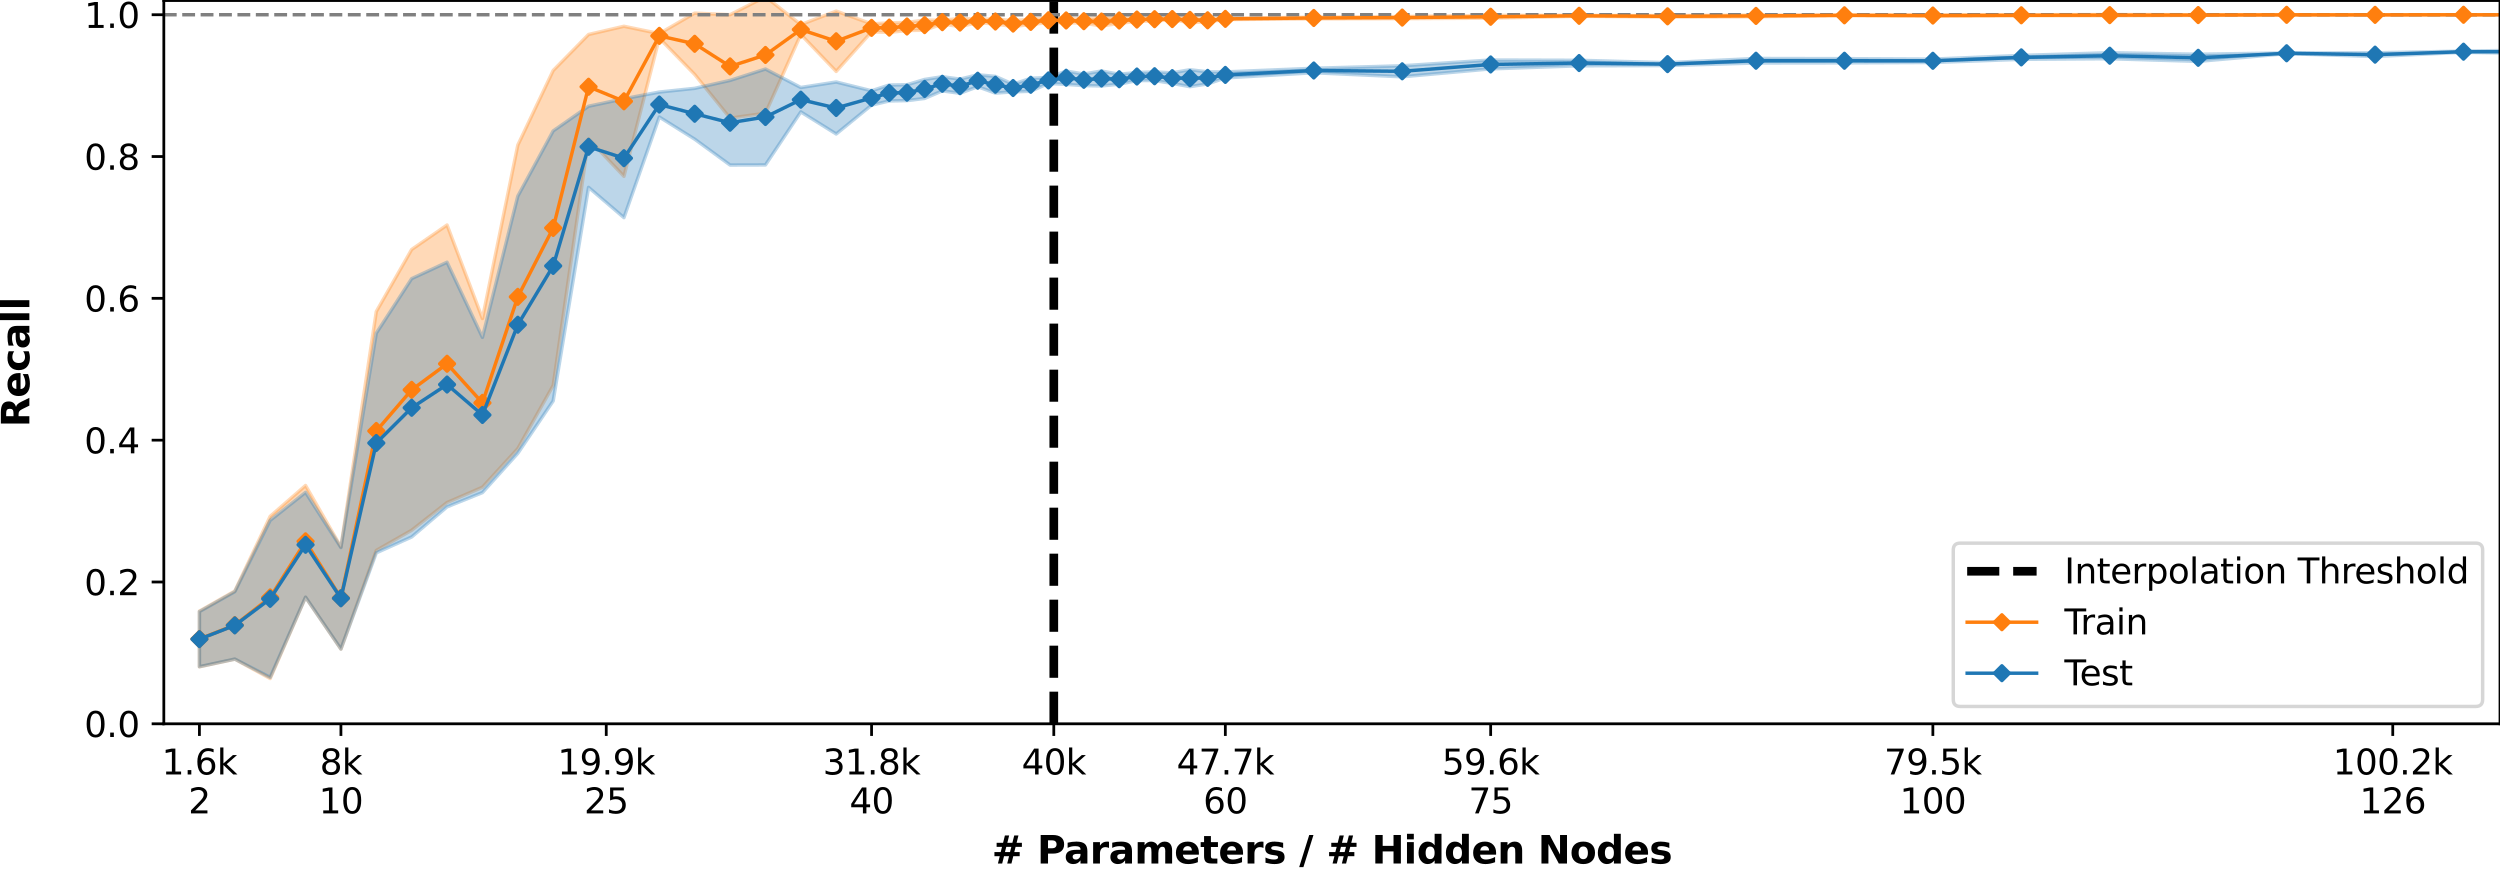<?xml version="1.0" encoding="utf-8" standalone="no"?>
<!DOCTYPE svg PUBLIC "-//W3C//DTD SVG 1.1//EN"
  "http://www.w3.org/Graphics/SVG/1.1/DTD/svg11.dtd">
<svg xmlns:xlink="http://www.w3.org/1999/xlink" width="720pt" height="252pt" viewBox="0 0 720 252" xmlns="http://www.w3.org/2000/svg" version="1.1">
 <defs>
  <style type="text/css">*{stroke-linejoin: round; stroke-linecap: butt}</style>
 </defs>
 <g id="figure_1">
  <g id="patch_1">
   <path d="M 0 252 
L 720 252 
L 720 0 
L 0 0 
z
" style="fill: #ffffff"/>
  </g>
  <g id="axes_1">
   <g id="patch_2">
    <path d="M 47.18 208.456 
L 720 208.456 
L 720 0.155 
L 47.18 0.155 
z
" style="fill: #ffffff"/>
   </g>
   <g id="PolyCollection_1">
    <path d="M 57.432 176.006 
L 57.432 192.044 
L 67.621 189.834 
L 77.809 195.416 
L 87.998 171.982 
L 98.186 186.932 
L 108.375 158.516 
L 118.563 152.709 
L 128.751 144.725 
L 138.94 140.324 
L 149.128 129.192 
L 159.317 111.009 
L 169.505 40.037 
L 179.694 50.781 
L 189.882 10.98 
L 200.07 21.446 
L 210.259 34.017 
L 220.447 32.608 
L 230.636 9.931 
L 240.824 20.574 
L 251.012 9.173 
L 256.107 9.334 
L 261.201 8.787 
L 266.295 8.703 
L 271.389 6.913 
L 276.483 7.67 
L 281.578 6.505 
L 286.672 6.917 
L 291.766 7.641 
L 296.86 7.05 
L 301.955 6.508 
L 307.049 6.522 
L 312.143 6.678 
L 317.237 7.483 
L 322.331 6.73 
L 327.426 6.143 
L 332.52 6.036 
L 337.614 5.62 
L 342.708 6.557 
L 347.802 6.26 
L 352.897 5.626 
L 378.368 5.421 
L 403.839 5.374 
L 429.31 5.233 
L 454.781 4.684 
L 480.252 4.913 
L 505.723 4.833 
L 531.194 4.476 
L 556.665 4.649 
L 582.136 4.542 
L 607.607 4.53 
L 633.078 4.436 
L 658.549 4.31 
L 684.02 4.302 
L 709.491 4.281 
L 734.962 4.286 
L 760.433 4.24 
L 785.904 4.24 
L 811.375 4.272 
L 811.375 4.229 
L 811.375 4.229 
L 785.904 4.24 
L 760.433 4.24 
L 734.962 4.235 
L 709.491 4.235 
L 684.02 4.26 
L 658.549 4.231 
L 633.078 4.246 
L 607.607 4.186 
L 582.136 4.263 
L 556.665 4.305 
L 531.194 4.342 
L 505.723 4.333 
L 480.252 4.494 
L 454.781 4.424 
L 429.31 4.424 
L 403.839 4.754 
L 378.368 4.94 
L 352.897 5.244 
L 347.802 5.434 
L 342.708 4.903 
L 337.614 5.361 
L 332.52 5.02 
L 327.426 5.128 
L 322.331 5.075 
L 317.237 4.941 
L 312.143 5.523 
L 307.049 5.26 
L 301.955 5.167 
L 296.86 5.549 
L 291.766 5.936 
L 286.672 5.466 
L 281.578 5.531 
L 276.483 5.321 
L 271.389 5.854 
L 266.295 5.76 
L 261.201 6.471 
L 256.107 6.58 
L 251.012 6.877 
L 240.824 3.199 
L 230.636 7.088 
L 220.447 -0.951 
L 210.259 4.234 
L 200.07 3.782 
L 189.882 9.679 
L 179.694 7.567 
L 169.505 9.93 
L 159.317 20.297 
L 149.128 41.797 
L 138.94 91.727 
L 128.751 64.802 
L 118.563 71.845 
L 108.375 89.722 
L 98.186 157.516 
L 87.998 139.818 
L 77.809 148.701 
L 67.621 170.22 
L 57.432 176.006 
z
" clip-path="url(#p1b32cc301d)" style="fill: #ff7f0e; fill-opacity: 0.3; stroke: #ff7f0e; stroke-opacity: 0.3"/>
   </g>
   <g id="PolyCollection_2">
    <path d="M 57.432 176.148 
L 57.432 191.996 
L 67.621 189.815 
L 77.809 195.072 
L 87.998 171.999 
L 98.186 186.924 
L 108.375 159.221 
L 118.563 154.643 
L 128.751 145.976 
L 138.94 141.867 
L 149.128 130.557 
L 159.317 115.465 
L 169.505 53.964 
L 179.694 62.681 
L 189.882 33.705 
L 200.07 40.083 
L 210.259 47.536 
L 220.447 47.504 
L 230.636 32.23 
L 240.824 38.588 
L 251.012 30.276 
L 256.107 29.07 
L 261.201 28.976 
L 266.295 28.347 
L 271.389 26.173 
L 276.483 26.863 
L 281.578 24.964 
L 286.672 26.818 
L 291.766 26.457 
L 296.86 26.281 
L 301.955 24.026 
L 307.049 24.303 
L 312.143 24.655 
L 317.237 24.751 
L 322.331 24.254 
L 327.426 23.199 
L 332.52 23.203 
L 337.614 24.022 
L 342.708 24.962 
L 347.802 24.169 
L 352.897 22.438 
L 378.368 20.95 
L 403.839 22.117 
L 429.31 19.838 
L 454.781 18.953 
L 480.252 18.879 
L 505.723 18.145 
L 531.194 18.107 
L 556.665 17.995 
L 582.136 17.091 
L 607.607 16.914 
L 633.078 17.676 
L 658.549 15.452 
L 684.02 16.269 
L 709.491 15.056 
L 734.962 15.535 
L 760.433 15.177 
L 785.904 15.328 
L 811.375 15.548 
L 811.375 14.543 
L 811.375 14.543 
L 785.904 14.655 
L 760.433 14.765 
L 734.962 14.338 
L 709.491 14.715 
L 684.02 15.213 
L 658.549 15.23 
L 633.078 15.627 
L 607.607 15.181 
L 582.136 15.958 
L 556.665 17.022 
L 531.194 16.89 
L 505.723 16.84 
L 480.252 18.057 
L 454.781 17.36 
L 429.31 17.286 
L 403.839 18.947 
L 378.368 19.66 
L 352.897 20.711 
L 347.802 20.688 
L 342.708 20.078 
L 337.614 20.977 
L 332.52 20.704 
L 327.426 20.879 
L 322.331 21.384 
L 317.237 20.452 
L 312.143 21.316 
L 307.049 20.471 
L 301.955 22.296 
L 296.86 22.554 
L 291.766 24.243 
L 286.672 21.997 
L 281.578 21.538 
L 276.483 22.786 
L 271.389 22.089 
L 266.295 22.883 
L 261.201 24.407 
L 256.107 24.481 
L 251.012 26.143 
L 240.824 23.614 
L 230.636 25.194 
L 220.447 19.88 
L 210.259 23.158 
L 200.07 25.441 
L 189.882 26.514 
L 179.694 28.435 
L 169.505 30.598 
L 159.317 37.699 
L 149.128 56.489 
L 138.94 97.154 
L 128.751 75.515 
L 118.563 80.237 
L 108.375 95.958 
L 98.186 157.699 
L 87.998 141.797 
L 77.809 149.865 
L 67.621 170.403 
L 57.432 176.148 
z
" clip-path="url(#p1b32cc301d)" style="fill: #1f77b4; fill-opacity: 0.3; stroke: #1f77b4; stroke-opacity: 0.3"/>
   </g>
   <g id="matplotlib.axis_1">
    <g id="xtick_1">
     <g id="line2d_1">
      <defs>
       <path id="m5463738589" d="M 0 0 
L 0 3.5 
" style="stroke: #000000; stroke-width: 0.8"/>
      </defs>
      <g>
       <use xlink:href="#m5463738589" x="57.432" y="208.456" style="stroke: #000000; stroke-width: 0.8"/>
      </g>
     </g>
     <g id="text_1">
      <!-- 1.6k -->
      <g transform="translate(46.586 223.054)scale(0.1 -0.1)">
       <defs>
        <path id="DejaVuSans-31" d="M 794 531 
L 1825 531 
L 1825 4091 
L 703 3866 
L 703 4441 
L 1819 4666 
L 2450 4666 
L 2450 531 
L 3481 531 
L 3481 0 
L 794 0 
L 794 531 
z
" transform="scale(0.016)"/>
        <path id="DejaVuSans-2e" d="M 684 794 
L 1344 794 
L 1344 0 
L 684 0 
L 684 794 
z
" transform="scale(0.016)"/>
        <path id="DejaVuSans-36" d="M 2113 2584 
Q 1688 2584 1439 2293 
Q 1191 2003 1191 1497 
Q 1191 994 1439 701 
Q 1688 409 2113 409 
Q 2538 409 2786 701 
Q 3034 994 3034 1497 
Q 3034 2003 2786 2293 
Q 2538 2584 2113 2584 
z
M 3366 4563 
L 3366 3988 
Q 3128 4100 2886 4159 
Q 2644 4219 2406 4219 
Q 1781 4219 1451 3797 
Q 1122 3375 1075 2522 
Q 1259 2794 1537 2939 
Q 1816 3084 2150 3084 
Q 2853 3084 3261 2657 
Q 3669 2231 3669 1497 
Q 3669 778 3244 343 
Q 2819 -91 2113 -91 
Q 1303 -91 875 529 
Q 447 1150 447 2328 
Q 447 3434 972 4092 
Q 1497 4750 2381 4750 
Q 2619 4750 2861 4703 
Q 3103 4656 3366 4563 
z
" transform="scale(0.016)"/>
        <path id="DejaVuSans-6b" d="M 581 4863 
L 1159 4863 
L 1159 1991 
L 2875 3500 
L 3609 3500 
L 1753 1863 
L 3688 0 
L 2938 0 
L 1159 1709 
L 1159 0 
L 581 0 
L 581 4863 
z
" transform="scale(0.016)"/>
       </defs>
       <use xlink:href="#DejaVuSans-31"/>
       <use xlink:href="#DejaVuSans-2e" x="63.623"/>
       <use xlink:href="#DejaVuSans-36" x="95.41"/>
       <use xlink:href="#DejaVuSans-6b" x="159.033"/>
      </g>
      <!-- 2 -->
      <g transform="translate(54.251 234.252)scale(0.1 -0.1)">
       <defs>
        <path id="DejaVuSans-32" d="M 1228 531 
L 3431 531 
L 3431 0 
L 469 0 
L 469 531 
Q 828 903 1448 1529 
Q 2069 2156 2228 2338 
Q 2531 2678 2651 2914 
Q 2772 3150 2772 3378 
Q 2772 3750 2511 3984 
Q 2250 4219 1831 4219 
Q 1534 4219 1204 4116 
Q 875 4013 500 3803 
L 500 4441 
Q 881 4594 1212 4672 
Q 1544 4750 1819 4750 
Q 2544 4750 2975 4387 
Q 3406 4025 3406 3419 
Q 3406 3131 3298 2873 
Q 3191 2616 2906 2266 
Q 2828 2175 2409 1742 
Q 1991 1309 1228 531 
z
" transform="scale(0.016)"/>
       </defs>
       <use xlink:href="#DejaVuSans-32"/>
      </g>
     </g>
    </g>
    <g id="xtick_2">
     <g id="line2d_2">
      <g>
       <use xlink:href="#m5463738589" x="98.186" y="208.456" style="stroke: #000000; stroke-width: 0.8"/>
      </g>
     </g>
     <g id="text_2">
      <!-- 8k -->
      <g transform="translate(92.11 223.054)scale(0.1 -0.1)">
       <defs>
        <path id="DejaVuSans-38" d="M 2034 2216 
Q 1584 2216 1326 1975 
Q 1069 1734 1069 1313 
Q 1069 891 1326 650 
Q 1584 409 2034 409 
Q 2484 409 2743 651 
Q 3003 894 3003 1313 
Q 3003 1734 2745 1975 
Q 2488 2216 2034 2216 
z
M 1403 2484 
Q 997 2584 770 2862 
Q 544 3141 544 3541 
Q 544 4100 942 4425 
Q 1341 4750 2034 4750 
Q 2731 4750 3128 4425 
Q 3525 4100 3525 3541 
Q 3525 3141 3298 2862 
Q 3072 2584 2669 2484 
Q 3125 2378 3379 2068 
Q 3634 1759 3634 1313 
Q 3634 634 3220 271 
Q 2806 -91 2034 -91 
Q 1263 -91 848 271 
Q 434 634 434 1313 
Q 434 1759 690 2068 
Q 947 2378 1403 2484 
z
M 1172 3481 
Q 1172 3119 1398 2916 
Q 1625 2713 2034 2713 
Q 2441 2713 2670 2916 
Q 2900 3119 2900 3481 
Q 2900 3844 2670 4047 
Q 2441 4250 2034 4250 
Q 1625 4250 1398 4047 
Q 1172 3844 1172 3481 
z
" transform="scale(0.016)"/>
       </defs>
       <use xlink:href="#DejaVuSans-38"/>
       <use xlink:href="#DejaVuSans-6b" x="63.623"/>
      </g>
      <!-- 10 -->
      <g transform="translate(91.824 234.252)scale(0.1 -0.1)">
       <defs>
        <path id="DejaVuSans-30" d="M 2034 4250 
Q 1547 4250 1301 3770 
Q 1056 3291 1056 2328 
Q 1056 1369 1301 889 
Q 1547 409 2034 409 
Q 2525 409 2770 889 
Q 3016 1369 3016 2328 
Q 3016 3291 2770 3770 
Q 2525 4250 2034 4250 
z
M 2034 4750 
Q 2819 4750 3233 4129 
Q 3647 3509 3647 2328 
Q 3647 1150 3233 529 
Q 2819 -91 2034 -91 
Q 1250 -91 836 529 
Q 422 1150 422 2328 
Q 422 3509 836 4129 
Q 1250 4750 2034 4750 
z
" transform="scale(0.016)"/>
       </defs>
       <use xlink:href="#DejaVuSans-31"/>
       <use xlink:href="#DejaVuSans-30" x="63.623"/>
      </g>
     </g>
    </g>
    <g id="xtick_3">
     <g id="line2d_3">
      <g>
       <use xlink:href="#m5463738589" x="174.599" y="208.456" style="stroke: #000000; stroke-width: 0.8"/>
      </g>
     </g>
     <g id="text_3">
      <!-- 19.9k -->
      <g transform="translate(160.571 223.054)scale(0.1 -0.1)">
       <defs>
        <path id="DejaVuSans-39" d="M 703 97 
L 703 672 
Q 941 559 1184 500 
Q 1428 441 1663 441 
Q 2288 441 2617 861 
Q 2947 1281 2994 2138 
Q 2813 1869 2534 1725 
Q 2256 1581 1919 1581 
Q 1219 1581 811 2004 
Q 403 2428 403 3163 
Q 403 3881 828 4315 
Q 1253 4750 1959 4750 
Q 2769 4750 3195 4129 
Q 3622 3509 3622 2328 
Q 3622 1225 3098 567 
Q 2575 -91 1691 -91 
Q 1453 -91 1209 -44 
Q 966 3 703 97 
z
M 1959 2075 
Q 2384 2075 2632 2365 
Q 2881 2656 2881 3163 
Q 2881 3666 2632 3958 
Q 2384 4250 1959 4250 
Q 1534 4250 1286 3958 
Q 1038 3666 1038 3163 
Q 1038 2656 1286 2365 
Q 1534 2075 1959 2075 
z
" transform="scale(0.016)"/>
       </defs>
       <use xlink:href="#DejaVuSans-31"/>
       <use xlink:href="#DejaVuSans-39" x="63.623"/>
       <use xlink:href="#DejaVuSans-2e" x="127.246"/>
       <use xlink:href="#DejaVuSans-39" x="159.033"/>
       <use xlink:href="#DejaVuSans-6b" x="222.656"/>
      </g>
      <!-- 25 -->
      <g transform="translate(168.237 234.252)scale(0.1 -0.1)">
       <defs>
        <path id="DejaVuSans-35" d="M 691 4666 
L 3169 4666 
L 3169 4134 
L 1269 4134 
L 1269 2991 
Q 1406 3038 1543 3061 
Q 1681 3084 1819 3084 
Q 2600 3084 3056 2656 
Q 3513 2228 3513 1497 
Q 3513 744 3044 326 
Q 2575 -91 1722 -91 
Q 1428 -91 1123 -41 
Q 819 9 494 109 
L 494 744 
Q 775 591 1075 516 
Q 1375 441 1709 441 
Q 2250 441 2565 725 
Q 2881 1009 2881 1497 
Q 2881 1984 2565 2268 
Q 2250 2553 1709 2553 
Q 1456 2553 1204 2497 
Q 953 2441 691 2322 
L 691 4666 
z
" transform="scale(0.016)"/>
       </defs>
       <use xlink:href="#DejaVuSans-32"/>
       <use xlink:href="#DejaVuSans-35" x="63.623"/>
      </g>
     </g>
    </g>
    <g id="xtick_4">
     <g id="line2d_4">
      <g>
       <use xlink:href="#m5463738589" x="251.012" y="208.456" style="stroke: #000000; stroke-width: 0.8"/>
      </g>
     </g>
     <g id="text_4">
      <!-- 31.8k -->
      <g transform="translate(236.984 223.054)scale(0.1 -0.1)">
       <defs>
        <path id="DejaVuSans-33" d="M 2597 2516 
Q 3050 2419 3304 2112 
Q 3559 1806 3559 1356 
Q 3559 666 3084 287 
Q 2609 -91 1734 -91 
Q 1441 -91 1130 -33 
Q 819 25 488 141 
L 488 750 
Q 750 597 1062 519 
Q 1375 441 1716 441 
Q 2309 441 2620 675 
Q 2931 909 2931 1356 
Q 2931 1769 2642 2001 
Q 2353 2234 1838 2234 
L 1294 2234 
L 1294 2753 
L 1863 2753 
Q 2328 2753 2575 2939 
Q 2822 3125 2822 3475 
Q 2822 3834 2567 4026 
Q 2313 4219 1838 4219 
Q 1578 4219 1281 4162 
Q 984 4106 628 3988 
L 628 4550 
Q 988 4650 1302 4700 
Q 1616 4750 1894 4750 
Q 2613 4750 3031 4423 
Q 3450 4097 3450 3541 
Q 3450 3153 3228 2886 
Q 3006 2619 2597 2516 
z
" transform="scale(0.016)"/>
       </defs>
       <use xlink:href="#DejaVuSans-33"/>
       <use xlink:href="#DejaVuSans-31" x="63.623"/>
       <use xlink:href="#DejaVuSans-2e" x="127.246"/>
       <use xlink:href="#DejaVuSans-38" x="159.033"/>
       <use xlink:href="#DejaVuSans-6b" x="222.656"/>
      </g>
      <!-- 40 -->
      <g transform="translate(244.65 234.252)scale(0.1 -0.1)">
       <defs>
        <path id="DejaVuSans-34" d="M 2419 4116 
L 825 1625 
L 2419 1625 
L 2419 4116 
z
M 2253 4666 
L 3047 4666 
L 3047 1625 
L 3713 1625 
L 3713 1100 
L 3047 1100 
L 3047 0 
L 2419 0 
L 2419 1100 
L 313 1100 
L 313 1709 
L 2253 4666 
z
" transform="scale(0.016)"/>
       </defs>
       <use xlink:href="#DejaVuSans-34"/>
       <use xlink:href="#DejaVuSans-30" x="63.623"/>
      </g>
     </g>
    </g>
    <g id="xtick_5">
     <g id="line2d_5">
      <g>
       <use xlink:href="#m5463738589" x="352.897" y="208.456" style="stroke: #000000; stroke-width: 0.8"/>
      </g>
     </g>
     <g id="text_5">
      <!-- 47.7k -->
      <g transform="translate(338.868 223.054)scale(0.1 -0.1)">
       <defs>
        <path id="DejaVuSans-37" d="M 525 4666 
L 3525 4666 
L 3525 4397 
L 1831 0 
L 1172 0 
L 2766 4134 
L 525 4134 
L 525 4666 
z
" transform="scale(0.016)"/>
       </defs>
       <use xlink:href="#DejaVuSans-34"/>
       <use xlink:href="#DejaVuSans-37" x="63.623"/>
       <use xlink:href="#DejaVuSans-2e" x="127.246"/>
       <use xlink:href="#DejaVuSans-37" x="159.033"/>
       <use xlink:href="#DejaVuSans-6b" x="222.656"/>
      </g>
      <!-- 60 -->
      <g transform="translate(346.534 234.252)scale(0.1 -0.1)">
       <use xlink:href="#DejaVuSans-36"/>
       <use xlink:href="#DejaVuSans-30" x="63.623"/>
      </g>
     </g>
    </g>
    <g id="xtick_6">
     <g id="line2d_6">
      <g>
       <use xlink:href="#m5463738589" x="429.31" y="208.456" style="stroke: #000000; stroke-width: 0.8"/>
      </g>
     </g>
     <g id="text_6">
      <!-- 59.6k -->
      <g transform="translate(415.282 223.054)scale(0.1 -0.1)">
       <use xlink:href="#DejaVuSans-35"/>
       <use xlink:href="#DejaVuSans-39" x="63.623"/>
       <use xlink:href="#DejaVuSans-2e" x="127.246"/>
       <use xlink:href="#DejaVuSans-36" x="159.033"/>
       <use xlink:href="#DejaVuSans-6b" x="222.656"/>
      </g>
      <!-- 75 -->
      <g transform="translate(422.947 234.252)scale(0.1 -0.1)">
       <use xlink:href="#DejaVuSans-37"/>
       <use xlink:href="#DejaVuSans-35" x="63.623"/>
      </g>
     </g>
    </g>
    <g id="xtick_7">
     <g id="line2d_7">
      <g>
       <use xlink:href="#m5463738589" x="556.665" y="208.456" style="stroke: #000000; stroke-width: 0.8"/>
      </g>
     </g>
     <g id="text_7">
      <!-- 79.5k -->
      <g transform="translate(542.637 223.054)scale(0.1 -0.1)">
       <use xlink:href="#DejaVuSans-37"/>
       <use xlink:href="#DejaVuSans-39" x="63.623"/>
       <use xlink:href="#DejaVuSans-2e" x="127.246"/>
       <use xlink:href="#DejaVuSans-35" x="159.033"/>
       <use xlink:href="#DejaVuSans-6b" x="222.656"/>
      </g>
      <!-- 100 -->
      <g transform="translate(547.121 234.252)scale(0.1 -0.1)">
       <use xlink:href="#DejaVuSans-31"/>
       <use xlink:href="#DejaVuSans-30" x="63.623"/>
       <use xlink:href="#DejaVuSans-30" x="127.246"/>
      </g>
     </g>
    </g>
    <g id="xtick_8">
     <g id="line2d_8">
      <g>
       <use xlink:href="#m5463738589" x="689.114" y="208.456" style="stroke: #000000; stroke-width: 0.8"/>
      </g>
     </g>
     <g id="text_8">
      <!-- 100.2k -->
      <g transform="translate(671.905 223.054)scale(0.1 -0.1)">
       <use xlink:href="#DejaVuSans-31"/>
       <use xlink:href="#DejaVuSans-30" x="63.623"/>
       <use xlink:href="#DejaVuSans-30" x="127.246"/>
       <use xlink:href="#DejaVuSans-2e" x="190.869"/>
       <use xlink:href="#DejaVuSans-32" x="222.656"/>
       <use xlink:href="#DejaVuSans-6b" x="286.279"/>
      </g>
      <!-- 126 -->
      <g transform="translate(679.571 234.252)scale(0.1 -0.1)">
       <use xlink:href="#DejaVuSans-31"/>
       <use xlink:href="#DejaVuSans-32" x="63.623"/>
       <use xlink:href="#DejaVuSans-36" x="127.246"/>
      </g>
     </g>
    </g>
    <g id="xtick_9">
     <g id="line2d_9">
      <g>
       <use xlink:href="#m5463738589" x="303.492" y="208.456" style="stroke: #000000; stroke-width: 0.8"/>
      </g>
     </g>
     <g id="text_9">
      <!-- 40k -->
      <g transform="translate(294.235 223.054)scale(0.1 -0.1)">
       <use xlink:href="#DejaVuSans-34"/>
       <use xlink:href="#DejaVuSans-30" x="63.623"/>
       <use xlink:href="#DejaVuSans-6b" x="127.246"/>
      </g>
     </g>
    </g>
    <g id="text_10">
     <!-- # Parameters / # Hidden Nodes -->
     <g transform="translate(285.631 248.69)scale(0.11 -0.11)">
      <defs>
       <path id="DejaVuSans-Bold-23" d="M 2847 4594 
L 2547 3391 
L 3372 3391 
L 3675 4594 
L 4366 4594 
L 4063 3391 
L 4928 3391 
L 4928 2725 
L 3897 2725 
L 3681 1869 
L 4569 1869 
L 4569 1197 
L 3519 1197 
L 3219 0 
L 2528 0 
L 2828 1197 
L 2003 1197 
L 1703 0 
L 1006 0 
L 1306 1197 
L 434 1197 
L 434 1869 
L 1459 1869 
L 1678 2725 
L 794 2725 
L 794 3391 
L 1850 3391 
L 2150 4594 
L 2847 4594 
z
M 3200 2725 
L 2375 2725 
L 2156 1869 
L 2981 1869 
L 3200 2725 
z
" transform="scale(0.016)"/>
       <path id="DejaVuSans-Bold-20" transform="scale(0.016)"/>
       <path id="DejaVuSans-Bold-50" d="M 588 4666 
L 2584 4666 
Q 3475 4666 3951 4270 
Q 4428 3875 4428 3144 
Q 4428 2409 3951 2014 
Q 3475 1619 2584 1619 
L 1791 1619 
L 1791 0 
L 588 0 
L 588 4666 
z
M 1791 3794 
L 1791 2491 
L 2456 2491 
Q 2806 2491 2997 2661 
Q 3188 2831 3188 3144 
Q 3188 3456 2997 3625 
Q 2806 3794 2456 3794 
L 1791 3794 
z
" transform="scale(0.016)"/>
       <path id="DejaVuSans-Bold-61" d="M 2106 1575 
Q 1756 1575 1579 1456 
Q 1403 1338 1403 1106 
Q 1403 894 1545 773 
Q 1688 653 1941 653 
Q 2256 653 2472 879 
Q 2688 1106 2688 1447 
L 2688 1575 
L 2106 1575 
z
M 3816 1997 
L 3816 0 
L 2688 0 
L 2688 519 
Q 2463 200 2181 54 
Q 1900 -91 1497 -91 
Q 953 -91 614 226 
Q 275 544 275 1050 
Q 275 1666 698 1953 
Q 1122 2241 2028 2241 
L 2688 2241 
L 2688 2328 
Q 2688 2594 2478 2717 
Q 2269 2841 1825 2841 
Q 1466 2841 1156 2769 
Q 847 2697 581 2553 
L 581 3406 
Q 941 3494 1303 3539 
Q 1666 3584 2028 3584 
Q 2975 3584 3395 3211 
Q 3816 2838 3816 1997 
z
" transform="scale(0.016)"/>
       <path id="DejaVuSans-Bold-72" d="M 3138 2547 
Q 2991 2616 2845 2648 
Q 2700 2681 2553 2681 
Q 2122 2681 1889 2404 
Q 1656 2128 1656 1613 
L 1656 0 
L 538 0 
L 538 3500 
L 1656 3500 
L 1656 2925 
Q 1872 3269 2151 3426 
Q 2431 3584 2822 3584 
Q 2878 3584 2943 3579 
Q 3009 3575 3134 3559 
L 3138 2547 
z
" transform="scale(0.016)"/>
       <path id="DejaVuSans-Bold-6d" d="M 3781 2919 
Q 3994 3244 4286 3414 
Q 4578 3584 4928 3584 
Q 5531 3584 5847 3212 
Q 6163 2841 6163 2131 
L 6163 0 
L 5038 0 
L 5038 1825 
Q 5041 1866 5042 1909 
Q 5044 1953 5044 2034 
Q 5044 2406 4934 2573 
Q 4825 2741 4581 2741 
Q 4263 2741 4089 2478 
Q 3916 2216 3909 1719 
L 3909 0 
L 2784 0 
L 2784 1825 
Q 2784 2406 2684 2573 
Q 2584 2741 2328 2741 
Q 2006 2741 1831 2477 
Q 1656 2213 1656 1722 
L 1656 0 
L 531 0 
L 531 3500 
L 1656 3500 
L 1656 2988 
Q 1863 3284 2130 3434 
Q 2397 3584 2719 3584 
Q 3081 3584 3359 3409 
Q 3638 3234 3781 2919 
z
" transform="scale(0.016)"/>
       <path id="DejaVuSans-Bold-65" d="M 4031 1759 
L 4031 1441 
L 1416 1441 
Q 1456 1047 1700 850 
Q 1944 653 2381 653 
Q 2734 653 3104 758 
Q 3475 863 3866 1075 
L 3866 213 
Q 3469 63 3072 -14 
Q 2675 -91 2278 -91 
Q 1328 -91 801 392 
Q 275 875 275 1747 
Q 275 2603 792 3093 
Q 1309 3584 2216 3584 
Q 3041 3584 3536 3087 
Q 4031 2591 4031 1759 
z
M 2881 2131 
Q 2881 2450 2695 2645 
Q 2509 2841 2209 2841 
Q 1884 2841 1681 2658 
Q 1478 2475 1428 2131 
L 2881 2131 
z
" transform="scale(0.016)"/>
       <path id="DejaVuSans-Bold-74" d="M 1759 4494 
L 1759 3500 
L 2913 3500 
L 2913 2700 
L 1759 2700 
L 1759 1216 
Q 1759 972 1856 886 
Q 1953 800 2241 800 
L 2816 800 
L 2816 0 
L 1856 0 
Q 1194 0 917 276 
Q 641 553 641 1216 
L 641 2700 
L 84 2700 
L 84 3500 
L 641 3500 
L 641 4494 
L 1759 4494 
z
" transform="scale(0.016)"/>
       <path id="DejaVuSans-Bold-73" d="M 3272 3391 
L 3272 2541 
Q 2913 2691 2578 2766 
Q 2244 2841 1947 2841 
Q 1628 2841 1473 2761 
Q 1319 2681 1319 2516 
Q 1319 2381 1436 2309 
Q 1553 2238 1856 2203 
L 2053 2175 
Q 2913 2066 3209 1816 
Q 3506 1566 3506 1031 
Q 3506 472 3093 190 
Q 2681 -91 1863 -91 
Q 1516 -91 1145 -36 
Q 775 19 384 128 
L 384 978 
Q 719 816 1070 734 
Q 1422 653 1784 653 
Q 2113 653 2278 743 
Q 2444 834 2444 1013 
Q 2444 1163 2330 1236 
Q 2216 1309 1875 1350 
L 1678 1375 
Q 931 1469 631 1722 
Q 331 1975 331 2491 
Q 331 3047 712 3315 
Q 1094 3584 1881 3584 
Q 2191 3584 2531 3537 
Q 2872 3491 3272 3391 
z
" transform="scale(0.016)"/>
       <path id="DejaVuSans-Bold-2f" d="M 1644 4666 
L 2338 4666 
L 691 -594 
L 0 -594 
L 1644 4666 
z
" transform="scale(0.016)"/>
       <path id="DejaVuSans-Bold-48" d="M 588 4666 
L 1791 4666 
L 1791 2888 
L 3566 2888 
L 3566 4666 
L 4769 4666 
L 4769 0 
L 3566 0 
L 3566 1978 
L 1791 1978 
L 1791 0 
L 588 0 
L 588 4666 
z
" transform="scale(0.016)"/>
       <path id="DejaVuSans-Bold-69" d="M 538 3500 
L 1656 3500 
L 1656 0 
L 538 0 
L 538 3500 
z
M 538 4863 
L 1656 4863 
L 1656 3950 
L 538 3950 
L 538 4863 
z
" transform="scale(0.016)"/>
       <path id="DejaVuSans-Bold-64" d="M 2919 2988 
L 2919 4863 
L 4044 4863 
L 4044 0 
L 2919 0 
L 2919 506 
Q 2688 197 2409 53 
Q 2131 -91 1766 -91 
Q 1119 -91 703 423 
Q 288 938 288 1747 
Q 288 2556 703 3070 
Q 1119 3584 1766 3584 
Q 2128 3584 2408 3439 
Q 2688 3294 2919 2988 
z
M 2181 722 
Q 2541 722 2730 984 
Q 2919 1247 2919 1747 
Q 2919 2247 2730 2509 
Q 2541 2772 2181 2772 
Q 1825 2772 1636 2509 
Q 1447 2247 1447 1747 
Q 1447 1247 1636 984 
Q 1825 722 2181 722 
z
" transform="scale(0.016)"/>
       <path id="DejaVuSans-Bold-6e" d="M 4056 2131 
L 4056 0 
L 2931 0 
L 2931 347 
L 2931 1631 
Q 2931 2084 2911 2256 
Q 2891 2428 2841 2509 
Q 2775 2619 2662 2680 
Q 2550 2741 2406 2741 
Q 2056 2741 1856 2470 
Q 1656 2200 1656 1722 
L 1656 0 
L 538 0 
L 538 3500 
L 1656 3500 
L 1656 2988 
Q 1909 3294 2193 3439 
Q 2478 3584 2822 3584 
Q 3428 3584 3742 3212 
Q 4056 2841 4056 2131 
z
" transform="scale(0.016)"/>
       <path id="DejaVuSans-Bold-4e" d="M 588 4666 
L 1931 4666 
L 3628 1466 
L 3628 4666 
L 4769 4666 
L 4769 0 
L 3425 0 
L 1728 3200 
L 1728 0 
L 588 0 
L 588 4666 
z
" transform="scale(0.016)"/>
       <path id="DejaVuSans-Bold-6f" d="M 2203 2784 
Q 1831 2784 1636 2517 
Q 1441 2250 1441 1747 
Q 1441 1244 1636 976 
Q 1831 709 2203 709 
Q 2569 709 2762 976 
Q 2956 1244 2956 1747 
Q 2956 2250 2762 2517 
Q 2569 2784 2203 2784 
z
M 2203 3584 
Q 3106 3584 3614 3096 
Q 4122 2609 4122 1747 
Q 4122 884 3614 396 
Q 3106 -91 2203 -91 
Q 1297 -91 786 396 
Q 275 884 275 1747 
Q 275 2609 786 3096 
Q 1297 3584 2203 3584 
z
" transform="scale(0.016)"/>
      </defs>
      <use xlink:href="#DejaVuSans-Bold-23"/>
      <use xlink:href="#DejaVuSans-Bold-20" x="83.789"/>
      <use xlink:href="#DejaVuSans-Bold-50" x="118.604"/>
      <use xlink:href="#DejaVuSans-Bold-61" x="189.27"/>
      <use xlink:href="#DejaVuSans-Bold-72" x="256.75"/>
      <use xlink:href="#DejaVuSans-Bold-61" x="306.066"/>
      <use xlink:href="#DejaVuSans-Bold-6d" x="373.547"/>
      <use xlink:href="#DejaVuSans-Bold-65" x="477.746"/>
      <use xlink:href="#DejaVuSans-Bold-74" x="545.568"/>
      <use xlink:href="#DejaVuSans-Bold-65" x="593.371"/>
      <use xlink:href="#DejaVuSans-Bold-72" x="661.193"/>
      <use xlink:href="#DejaVuSans-Bold-73" x="710.51"/>
      <use xlink:href="#DejaVuSans-Bold-20" x="770.031"/>
      <use xlink:href="#DejaVuSans-Bold-2f" x="804.846"/>
      <use xlink:href="#DejaVuSans-Bold-20" x="841.369"/>
      <use xlink:href="#DejaVuSans-Bold-23" x="876.184"/>
      <use xlink:href="#DejaVuSans-Bold-20" x="959.973"/>
      <use xlink:href="#DejaVuSans-Bold-48" x="994.787"/>
      <use xlink:href="#DejaVuSans-Bold-69" x="1078.479"/>
      <use xlink:href="#DejaVuSans-Bold-64" x="1112.756"/>
      <use xlink:href="#DejaVuSans-Bold-64" x="1184.338"/>
      <use xlink:href="#DejaVuSans-Bold-65" x="1255.92"/>
      <use xlink:href="#DejaVuSans-Bold-6e" x="1323.742"/>
      <use xlink:href="#DejaVuSans-Bold-20" x="1394.934"/>
      <use xlink:href="#DejaVuSans-Bold-4e" x="1429.748"/>
      <use xlink:href="#DejaVuSans-Bold-6f" x="1513.439"/>
      <use xlink:href="#DejaVuSans-Bold-64" x="1582.141"/>
      <use xlink:href="#DejaVuSans-Bold-65" x="1653.723"/>
      <use xlink:href="#DejaVuSans-Bold-73" x="1721.545"/>
     </g>
    </g>
   </g>
   <g id="matplotlib.axis_2">
    <g id="ytick_1">
     <g id="line2d_10">
      <defs>
       <path id="m59c7a263f8" d="M 0 0 
L -3.5 0 
" style="stroke: #000000; stroke-width: 0.8"/>
      </defs>
      <g>
       <use xlink:href="#m59c7a263f8" x="47.18" y="208.456" style="stroke: #000000; stroke-width: 0.8"/>
      </g>
     </g>
     <g id="text_11">
      <!--    0.0 -->
      <g transform="translate(14.742 212.255)scale(0.1 -0.1)">
       <defs>
        <path id="DejaVuSans-20" transform="scale(0.016)"/>
       </defs>
       <use xlink:href="#DejaVuSans-20"/>
       <use xlink:href="#DejaVuSans-20" x="31.787"/>
       <use xlink:href="#DejaVuSans-20" x="63.574"/>
       <use xlink:href="#DejaVuSans-30" x="95.361"/>
       <use xlink:href="#DejaVuSans-2e" x="158.984"/>
       <use xlink:href="#DejaVuSans-30" x="190.771"/>
      </g>
     </g>
    </g>
    <g id="ytick_2">
     <g id="line2d_11">
      <g>
       <use xlink:href="#m59c7a263f8" x="47.18" y="167.613" style="stroke: #000000; stroke-width: 0.8"/>
      </g>
     </g>
     <g id="text_12">
      <!--    0.2 -->
      <g transform="translate(14.742 171.412)scale(0.1 -0.1)">
       <use xlink:href="#DejaVuSans-20"/>
       <use xlink:href="#DejaVuSans-20" x="31.787"/>
       <use xlink:href="#DejaVuSans-20" x="63.574"/>
       <use xlink:href="#DejaVuSans-30" x="95.361"/>
       <use xlink:href="#DejaVuSans-2e" x="158.984"/>
       <use xlink:href="#DejaVuSans-32" x="190.771"/>
      </g>
     </g>
    </g>
    <g id="ytick_3">
     <g id="line2d_12">
      <g>
       <use xlink:href="#m59c7a263f8" x="47.18" y="126.769" style="stroke: #000000; stroke-width: 0.8"/>
      </g>
     </g>
     <g id="text_13">
      <!--    0.4 -->
      <g transform="translate(14.742 130.569)scale(0.1 -0.1)">
       <use xlink:href="#DejaVuSans-20"/>
       <use xlink:href="#DejaVuSans-20" x="31.787"/>
       <use xlink:href="#DejaVuSans-20" x="63.574"/>
       <use xlink:href="#DejaVuSans-30" x="95.361"/>
       <use xlink:href="#DejaVuSans-2e" x="158.984"/>
       <use xlink:href="#DejaVuSans-34" x="190.771"/>
      </g>
     </g>
    </g>
    <g id="ytick_4">
     <g id="line2d_13">
      <g>
       <use xlink:href="#m59c7a263f8" x="47.18" y="85.926" style="stroke: #000000; stroke-width: 0.8"/>
      </g>
     </g>
     <g id="text_14">
      <!--    0.6 -->
      <g transform="translate(14.742 89.725)scale(0.1 -0.1)">
       <use xlink:href="#DejaVuSans-20"/>
       <use xlink:href="#DejaVuSans-20" x="31.787"/>
       <use xlink:href="#DejaVuSans-20" x="63.574"/>
       <use xlink:href="#DejaVuSans-30" x="95.361"/>
       <use xlink:href="#DejaVuSans-2e" x="158.984"/>
       <use xlink:href="#DejaVuSans-36" x="190.771"/>
      </g>
     </g>
    </g>
    <g id="ytick_5">
     <g id="line2d_14">
      <g>
       <use xlink:href="#m59c7a263f8" x="47.18" y="45.083" style="stroke: #000000; stroke-width: 0.8"/>
      </g>
     </g>
     <g id="text_15">
      <!--    0.8 -->
      <g transform="translate(14.742 48.882)scale(0.1 -0.1)">
       <use xlink:href="#DejaVuSans-20"/>
       <use xlink:href="#DejaVuSans-20" x="31.787"/>
       <use xlink:href="#DejaVuSans-20" x="63.574"/>
       <use xlink:href="#DejaVuSans-30" x="95.361"/>
       <use xlink:href="#DejaVuSans-2e" x="158.984"/>
       <use xlink:href="#DejaVuSans-38" x="190.771"/>
      </g>
     </g>
    </g>
    <g id="ytick_6">
     <g id="line2d_15">
      <g>
       <use xlink:href="#m59c7a263f8" x="47.18" y="4.24" style="stroke: #000000; stroke-width: 0.8"/>
      </g>
     </g>
     <g id="text_16">
      <!--    1.0 -->
      <g transform="translate(14.742 8.039)scale(0.1 -0.1)">
       <use xlink:href="#DejaVuSans-20"/>
       <use xlink:href="#DejaVuSans-20" x="31.787"/>
       <use xlink:href="#DejaVuSans-20" x="63.574"/>
       <use xlink:href="#DejaVuSans-31" x="95.361"/>
       <use xlink:href="#DejaVuSans-2e" x="158.984"/>
       <use xlink:href="#DejaVuSans-30" x="190.771"/>
      </g>
     </g>
    </g>
    <g id="text_17">
     <!-- Recall -->
     <g transform="translate(8.455 123.014)rotate(-90)scale(0.11 -0.11)">
      <defs>
       <path id="DejaVuSans-Bold-52" d="M 2297 2597 
Q 2675 2597 2839 2737 
Q 3003 2878 3003 3200 
Q 3003 3519 2839 3656 
Q 2675 3794 2297 3794 
L 1791 3794 
L 1791 2597 
L 2297 2597 
z
M 1791 1766 
L 1791 0 
L 588 0 
L 588 4666 
L 2425 4666 
Q 3347 4666 3776 4356 
Q 4206 4047 4206 3378 
Q 4206 2916 3982 2619 
Q 3759 2322 3309 2181 
Q 3556 2125 3751 1926 
Q 3947 1728 4147 1325 
L 4800 0 
L 3519 0 
L 2950 1159 
Q 2778 1509 2601 1637 
Q 2425 1766 2131 1766 
L 1791 1766 
z
" transform="scale(0.016)"/>
       <path id="DejaVuSans-Bold-63" d="M 3366 3391 
L 3366 2478 
Q 3138 2634 2908 2709 
Q 2678 2784 2431 2784 
Q 1963 2784 1702 2511 
Q 1441 2238 1441 1747 
Q 1441 1256 1702 982 
Q 1963 709 2431 709 
Q 2694 709 2930 787 
Q 3166 866 3366 1019 
L 3366 103 
Q 3103 6 2833 -42 
Q 2563 -91 2291 -91 
Q 1344 -91 809 395 
Q 275 881 275 1747 
Q 275 2613 809 3098 
Q 1344 3584 2291 3584 
Q 2566 3584 2833 3536 
Q 3100 3488 3366 3391 
z
" transform="scale(0.016)"/>
       <path id="DejaVuSans-Bold-6c" d="M 538 4863 
L 1656 4863 
L 1656 0 
L 538 0 
L 538 4863 
z
" transform="scale(0.016)"/>
      </defs>
      <use xlink:href="#DejaVuSans-Bold-52"/>
      <use xlink:href="#DejaVuSans-Bold-65" x="77.002"/>
      <use xlink:href="#DejaVuSans-Bold-63" x="144.824"/>
      <use xlink:href="#DejaVuSans-Bold-61" x="204.102"/>
      <use xlink:href="#DejaVuSans-Bold-6c" x="271.582"/>
      <use xlink:href="#DejaVuSans-Bold-6c" x="305.859"/>
     </g>
    </g>
   </g>
   <g id="line2d_16">
    <path d="M 303.492 208.456 
L 303.492 0.155 
" clip-path="url(#p1b32cc301d)" style="fill: none; stroke-dasharray: 9.25,4; stroke-dashoffset: 0; stroke: #000000; stroke-width: 2.5"/>
   </g>
   <g id="line2d_17">
    <path d="M 47.18 4.24 
L 720 4.24 
" clip-path="url(#p1b32cc301d)" style="fill: none; stroke-dasharray: 3.7,1.6; stroke-dashoffset: 0; stroke: #808080"/>
   </g>
   <g id="line2d_18">
    <path d="M 57.432 184.025 
L 67.621 180.027 
L 77.809 172.058 
L 87.998 155.9 
L 98.186 172.224 
L 108.375 124.119 
L 118.563 112.277 
L 128.751 104.763 
L 138.94 116.026 
L 149.128 85.494 
L 159.317 65.653 
L 169.505 24.983 
L 179.694 29.174 
L 189.882 10.329 
L 200.07 12.614 
L 210.259 19.126 
L 220.447 15.828 
L 230.636 8.51 
L 240.824 11.886 
L 251.012 8.025 
L 256.107 7.957 
L 261.201 7.629 
L 266.295 7.231 
L 271.389 6.383 
L 276.483 6.495 
L 281.578 6.018 
L 286.672 6.191 
L 291.766 6.789 
L 296.86 6.3 
L 301.955 5.838 
L 307.049 5.891 
L 312.143 6.1 
L 317.237 6.212 
L 322.331 5.902 
L 327.426 5.636 
L 332.52 5.528 
L 337.614 5.491 
L 342.708 5.73 
L 347.802 5.847 
L 352.897 5.435 
L 378.368 5.18 
L 403.839 5.064 
L 429.31 4.828 
L 454.781 4.554 
L 480.252 4.704 
L 505.723 4.583 
L 531.194 4.409 
L 556.665 4.477 
L 582.136 4.403 
L 607.607 4.358 
L 633.078 4.341 
L 658.549 4.27 
L 684.02 4.281 
L 709.491 4.258 
L 721 4.259 
" clip-path="url(#p1b32cc301d)" style="fill: none; stroke: #ff7f0e; stroke-linecap: square"/>
    <defs>
     <path id="m5d2b6e336c" d="M 0 2.121 
L 2.121 0 
L 0 -2.121 
L -2.121 0 
z
" style="stroke: #ff7f0e; stroke-linejoin: miter"/>
    </defs>
    <g clip-path="url(#p1b32cc301d)">
     <use xlink:href="#m5d2b6e336c" x="57.432" y="184.025" style="fill: #ff7f0e; stroke: #ff7f0e; stroke-linejoin: miter"/>
     <use xlink:href="#m5d2b6e336c" x="67.621" y="180.027" style="fill: #ff7f0e; stroke: #ff7f0e; stroke-linejoin: miter"/>
     <use xlink:href="#m5d2b6e336c" x="77.809" y="172.058" style="fill: #ff7f0e; stroke: #ff7f0e; stroke-linejoin: miter"/>
     <use xlink:href="#m5d2b6e336c" x="87.998" y="155.9" style="fill: #ff7f0e; stroke: #ff7f0e; stroke-linejoin: miter"/>
     <use xlink:href="#m5d2b6e336c" x="98.186" y="172.224" style="fill: #ff7f0e; stroke: #ff7f0e; stroke-linejoin: miter"/>
     <use xlink:href="#m5d2b6e336c" x="108.375" y="124.119" style="fill: #ff7f0e; stroke: #ff7f0e; stroke-linejoin: miter"/>
     <use xlink:href="#m5d2b6e336c" x="118.563" y="112.277" style="fill: #ff7f0e; stroke: #ff7f0e; stroke-linejoin: miter"/>
     <use xlink:href="#m5d2b6e336c" x="128.751" y="104.763" style="fill: #ff7f0e; stroke: #ff7f0e; stroke-linejoin: miter"/>
     <use xlink:href="#m5d2b6e336c" x="138.94" y="116.026" style="fill: #ff7f0e; stroke: #ff7f0e; stroke-linejoin: miter"/>
     <use xlink:href="#m5d2b6e336c" x="149.128" y="85.494" style="fill: #ff7f0e; stroke: #ff7f0e; stroke-linejoin: miter"/>
     <use xlink:href="#m5d2b6e336c" x="159.317" y="65.653" style="fill: #ff7f0e; stroke: #ff7f0e; stroke-linejoin: miter"/>
     <use xlink:href="#m5d2b6e336c" x="169.505" y="24.983" style="fill: #ff7f0e; stroke: #ff7f0e; stroke-linejoin: miter"/>
     <use xlink:href="#m5d2b6e336c" x="179.694" y="29.174" style="fill: #ff7f0e; stroke: #ff7f0e; stroke-linejoin: miter"/>
     <use xlink:href="#m5d2b6e336c" x="189.882" y="10.329" style="fill: #ff7f0e; stroke: #ff7f0e; stroke-linejoin: miter"/>
     <use xlink:href="#m5d2b6e336c" x="200.07" y="12.614" style="fill: #ff7f0e; stroke: #ff7f0e; stroke-linejoin: miter"/>
     <use xlink:href="#m5d2b6e336c" x="210.259" y="19.126" style="fill: #ff7f0e; stroke: #ff7f0e; stroke-linejoin: miter"/>
     <use xlink:href="#m5d2b6e336c" x="220.447" y="15.828" style="fill: #ff7f0e; stroke: #ff7f0e; stroke-linejoin: miter"/>
     <use xlink:href="#m5d2b6e336c" x="230.636" y="8.51" style="fill: #ff7f0e; stroke: #ff7f0e; stroke-linejoin: miter"/>
     <use xlink:href="#m5d2b6e336c" x="240.824" y="11.886" style="fill: #ff7f0e; stroke: #ff7f0e; stroke-linejoin: miter"/>
     <use xlink:href="#m5d2b6e336c" x="251.012" y="8.025" style="fill: #ff7f0e; stroke: #ff7f0e; stroke-linejoin: miter"/>
     <use xlink:href="#m5d2b6e336c" x="256.107" y="7.957" style="fill: #ff7f0e; stroke: #ff7f0e; stroke-linejoin: miter"/>
     <use xlink:href="#m5d2b6e336c" x="261.201" y="7.629" style="fill: #ff7f0e; stroke: #ff7f0e; stroke-linejoin: miter"/>
     <use xlink:href="#m5d2b6e336c" x="266.295" y="7.231" style="fill: #ff7f0e; stroke: #ff7f0e; stroke-linejoin: miter"/>
     <use xlink:href="#m5d2b6e336c" x="271.389" y="6.383" style="fill: #ff7f0e; stroke: #ff7f0e; stroke-linejoin: miter"/>
     <use xlink:href="#m5d2b6e336c" x="276.483" y="6.495" style="fill: #ff7f0e; stroke: #ff7f0e; stroke-linejoin: miter"/>
     <use xlink:href="#m5d2b6e336c" x="281.578" y="6.018" style="fill: #ff7f0e; stroke: #ff7f0e; stroke-linejoin: miter"/>
     <use xlink:href="#m5d2b6e336c" x="286.672" y="6.191" style="fill: #ff7f0e; stroke: #ff7f0e; stroke-linejoin: miter"/>
     <use xlink:href="#m5d2b6e336c" x="291.766" y="6.789" style="fill: #ff7f0e; stroke: #ff7f0e; stroke-linejoin: miter"/>
     <use xlink:href="#m5d2b6e336c" x="296.86" y="6.3" style="fill: #ff7f0e; stroke: #ff7f0e; stroke-linejoin: miter"/>
     <use xlink:href="#m5d2b6e336c" x="301.955" y="5.838" style="fill: #ff7f0e; stroke: #ff7f0e; stroke-linejoin: miter"/>
     <use xlink:href="#m5d2b6e336c" x="307.049" y="5.891" style="fill: #ff7f0e; stroke: #ff7f0e; stroke-linejoin: miter"/>
     <use xlink:href="#m5d2b6e336c" x="312.143" y="6.1" style="fill: #ff7f0e; stroke: #ff7f0e; stroke-linejoin: miter"/>
     <use xlink:href="#m5d2b6e336c" x="317.237" y="6.212" style="fill: #ff7f0e; stroke: #ff7f0e; stroke-linejoin: miter"/>
     <use xlink:href="#m5d2b6e336c" x="322.331" y="5.902" style="fill: #ff7f0e; stroke: #ff7f0e; stroke-linejoin: miter"/>
     <use xlink:href="#m5d2b6e336c" x="327.426" y="5.636" style="fill: #ff7f0e; stroke: #ff7f0e; stroke-linejoin: miter"/>
     <use xlink:href="#m5d2b6e336c" x="332.52" y="5.528" style="fill: #ff7f0e; stroke: #ff7f0e; stroke-linejoin: miter"/>
     <use xlink:href="#m5d2b6e336c" x="337.614" y="5.491" style="fill: #ff7f0e; stroke: #ff7f0e; stroke-linejoin: miter"/>
     <use xlink:href="#m5d2b6e336c" x="342.708" y="5.73" style="fill: #ff7f0e; stroke: #ff7f0e; stroke-linejoin: miter"/>
     <use xlink:href="#m5d2b6e336c" x="347.802" y="5.847" style="fill: #ff7f0e; stroke: #ff7f0e; stroke-linejoin: miter"/>
     <use xlink:href="#m5d2b6e336c" x="352.897" y="5.435" style="fill: #ff7f0e; stroke: #ff7f0e; stroke-linejoin: miter"/>
     <use xlink:href="#m5d2b6e336c" x="378.368" y="5.18" style="fill: #ff7f0e; stroke: #ff7f0e; stroke-linejoin: miter"/>
     <use xlink:href="#m5d2b6e336c" x="403.839" y="5.064" style="fill: #ff7f0e; stroke: #ff7f0e; stroke-linejoin: miter"/>
     <use xlink:href="#m5d2b6e336c" x="429.31" y="4.828" style="fill: #ff7f0e; stroke: #ff7f0e; stroke-linejoin: miter"/>
     <use xlink:href="#m5d2b6e336c" x="454.781" y="4.554" style="fill: #ff7f0e; stroke: #ff7f0e; stroke-linejoin: miter"/>
     <use xlink:href="#m5d2b6e336c" x="480.252" y="4.704" style="fill: #ff7f0e; stroke: #ff7f0e; stroke-linejoin: miter"/>
     <use xlink:href="#m5d2b6e336c" x="505.723" y="4.583" style="fill: #ff7f0e; stroke: #ff7f0e; stroke-linejoin: miter"/>
     <use xlink:href="#m5d2b6e336c" x="531.194" y="4.409" style="fill: #ff7f0e; stroke: #ff7f0e; stroke-linejoin: miter"/>
     <use xlink:href="#m5d2b6e336c" x="556.665" y="4.477" style="fill: #ff7f0e; stroke: #ff7f0e; stroke-linejoin: miter"/>
     <use xlink:href="#m5d2b6e336c" x="582.136" y="4.403" style="fill: #ff7f0e; stroke: #ff7f0e; stroke-linejoin: miter"/>
     <use xlink:href="#m5d2b6e336c" x="607.607" y="4.358" style="fill: #ff7f0e; stroke: #ff7f0e; stroke-linejoin: miter"/>
     <use xlink:href="#m5d2b6e336c" x="633.078" y="4.341" style="fill: #ff7f0e; stroke: #ff7f0e; stroke-linejoin: miter"/>
     <use xlink:href="#m5d2b6e336c" x="658.549" y="4.27" style="fill: #ff7f0e; stroke: #ff7f0e; stroke-linejoin: miter"/>
     <use xlink:href="#m5d2b6e336c" x="684.02" y="4.281" style="fill: #ff7f0e; stroke: #ff7f0e; stroke-linejoin: miter"/>
     <use xlink:href="#m5d2b6e336c" x="709.491" y="4.258" style="fill: #ff7f0e; stroke: #ff7f0e; stroke-linejoin: miter"/>
     <use xlink:href="#m5d2b6e336c" x="734.962" y="4.261" style="fill: #ff7f0e; stroke: #ff7f0e; stroke-linejoin: miter"/>
     <use xlink:href="#m5d2b6e336c" x="760.433" y="4.24" style="fill: #ff7f0e; stroke: #ff7f0e; stroke-linejoin: miter"/>
     <use xlink:href="#m5d2b6e336c" x="785.904" y="4.24" style="fill: #ff7f0e; stroke: #ff7f0e; stroke-linejoin: miter"/>
     <use xlink:href="#m5d2b6e336c" x="811.375" y="4.25" style="fill: #ff7f0e; stroke: #ff7f0e; stroke-linejoin: miter"/>
    </g>
   </g>
   <g id="line2d_19">
    <path d="M 57.432 184.072 
L 67.621 180.109 
L 77.809 172.469 
L 87.998 156.898 
L 98.186 172.311 
L 108.375 127.59 
L 118.563 117.44 
L 128.751 110.745 
L 138.94 119.511 
L 149.128 93.523 
L 159.317 76.582 
L 169.505 42.281 
L 179.694 45.558 
L 189.882 30.11 
L 200.07 32.762 
L 210.259 35.347 
L 220.447 33.692 
L 230.636 28.712 
L 240.824 31.101 
L 251.012 28.209 
L 256.107 26.775 
L 261.201 26.691 
L 266.295 25.615 
L 271.389 24.131 
L 276.483 24.824 
L 281.578 23.251 
L 286.672 24.407 
L 291.766 25.35 
L 296.86 24.418 
L 301.955 23.161 
L 307.049 22.387 
L 312.143 22.986 
L 317.237 22.601 
L 322.331 22.819 
L 327.426 22.039 
L 332.52 21.953 
L 337.614 22.5 
L 342.708 22.52 
L 347.802 22.428 
L 352.897 21.575 
L 378.368 20.305 
L 403.839 20.532 
L 429.31 18.562 
L 454.781 18.156 
L 480.252 18.468 
L 505.723 17.492 
L 531.194 17.498 
L 556.665 17.508 
L 582.136 16.524 
L 607.607 16.047 
L 633.078 16.651 
L 658.549 15.341 
L 684.02 15.741 
L 709.491 14.886 
L 721 14.908 
" clip-path="url(#p1b32cc301d)" style="fill: none; stroke: #1f77b4; stroke-linecap: square"/>
    <defs>
     <path id="m41e005f34d" d="M 0 2.121 
L 2.121 0 
L 0 -2.121 
L -2.121 0 
z
" style="stroke: #1f77b4; stroke-linejoin: miter"/>
    </defs>
    <g clip-path="url(#p1b32cc301d)">
     <use xlink:href="#m41e005f34d" x="57.432" y="184.072" style="fill: #1f77b4; stroke: #1f77b4; stroke-linejoin: miter"/>
     <use xlink:href="#m41e005f34d" x="67.621" y="180.109" style="fill: #1f77b4; stroke: #1f77b4; stroke-linejoin: miter"/>
     <use xlink:href="#m41e005f34d" x="77.809" y="172.469" style="fill: #1f77b4; stroke: #1f77b4; stroke-linejoin: miter"/>
     <use xlink:href="#m41e005f34d" x="87.998" y="156.898" style="fill: #1f77b4; stroke: #1f77b4; stroke-linejoin: miter"/>
     <use xlink:href="#m41e005f34d" x="98.186" y="172.311" style="fill: #1f77b4; stroke: #1f77b4; stroke-linejoin: miter"/>
     <use xlink:href="#m41e005f34d" x="108.375" y="127.59" style="fill: #1f77b4; stroke: #1f77b4; stroke-linejoin: miter"/>
     <use xlink:href="#m41e005f34d" x="118.563" y="117.44" style="fill: #1f77b4; stroke: #1f77b4; stroke-linejoin: miter"/>
     <use xlink:href="#m41e005f34d" x="128.751" y="110.745" style="fill: #1f77b4; stroke: #1f77b4; stroke-linejoin: miter"/>
     <use xlink:href="#m41e005f34d" x="138.94" y="119.511" style="fill: #1f77b4; stroke: #1f77b4; stroke-linejoin: miter"/>
     <use xlink:href="#m41e005f34d" x="149.128" y="93.523" style="fill: #1f77b4; stroke: #1f77b4; stroke-linejoin: miter"/>
     <use xlink:href="#m41e005f34d" x="159.317" y="76.582" style="fill: #1f77b4; stroke: #1f77b4; stroke-linejoin: miter"/>
     <use xlink:href="#m41e005f34d" x="169.505" y="42.281" style="fill: #1f77b4; stroke: #1f77b4; stroke-linejoin: miter"/>
     <use xlink:href="#m41e005f34d" x="179.694" y="45.558" style="fill: #1f77b4; stroke: #1f77b4; stroke-linejoin: miter"/>
     <use xlink:href="#m41e005f34d" x="189.882" y="30.11" style="fill: #1f77b4; stroke: #1f77b4; stroke-linejoin: miter"/>
     <use xlink:href="#m41e005f34d" x="200.07" y="32.762" style="fill: #1f77b4; stroke: #1f77b4; stroke-linejoin: miter"/>
     <use xlink:href="#m41e005f34d" x="210.259" y="35.347" style="fill: #1f77b4; stroke: #1f77b4; stroke-linejoin: miter"/>
     <use xlink:href="#m41e005f34d" x="220.447" y="33.692" style="fill: #1f77b4; stroke: #1f77b4; stroke-linejoin: miter"/>
     <use xlink:href="#m41e005f34d" x="230.636" y="28.712" style="fill: #1f77b4; stroke: #1f77b4; stroke-linejoin: miter"/>
     <use xlink:href="#m41e005f34d" x="240.824" y="31.101" style="fill: #1f77b4; stroke: #1f77b4; stroke-linejoin: miter"/>
     <use xlink:href="#m41e005f34d" x="251.012" y="28.209" style="fill: #1f77b4; stroke: #1f77b4; stroke-linejoin: miter"/>
     <use xlink:href="#m41e005f34d" x="256.107" y="26.775" style="fill: #1f77b4; stroke: #1f77b4; stroke-linejoin: miter"/>
     <use xlink:href="#m41e005f34d" x="261.201" y="26.691" style="fill: #1f77b4; stroke: #1f77b4; stroke-linejoin: miter"/>
     <use xlink:href="#m41e005f34d" x="266.295" y="25.615" style="fill: #1f77b4; stroke: #1f77b4; stroke-linejoin: miter"/>
     <use xlink:href="#m41e005f34d" x="271.389" y="24.131" style="fill: #1f77b4; stroke: #1f77b4; stroke-linejoin: miter"/>
     <use xlink:href="#m41e005f34d" x="276.483" y="24.824" style="fill: #1f77b4; stroke: #1f77b4; stroke-linejoin: miter"/>
     <use xlink:href="#m41e005f34d" x="281.578" y="23.251" style="fill: #1f77b4; stroke: #1f77b4; stroke-linejoin: miter"/>
     <use xlink:href="#m41e005f34d" x="286.672" y="24.407" style="fill: #1f77b4; stroke: #1f77b4; stroke-linejoin: miter"/>
     <use xlink:href="#m41e005f34d" x="291.766" y="25.35" style="fill: #1f77b4; stroke: #1f77b4; stroke-linejoin: miter"/>
     <use xlink:href="#m41e005f34d" x="296.86" y="24.418" style="fill: #1f77b4; stroke: #1f77b4; stroke-linejoin: miter"/>
     <use xlink:href="#m41e005f34d" x="301.955" y="23.161" style="fill: #1f77b4; stroke: #1f77b4; stroke-linejoin: miter"/>
     <use xlink:href="#m41e005f34d" x="307.049" y="22.387" style="fill: #1f77b4; stroke: #1f77b4; stroke-linejoin: miter"/>
     <use xlink:href="#m41e005f34d" x="312.143" y="22.986" style="fill: #1f77b4; stroke: #1f77b4; stroke-linejoin: miter"/>
     <use xlink:href="#m41e005f34d" x="317.237" y="22.601" style="fill: #1f77b4; stroke: #1f77b4; stroke-linejoin: miter"/>
     <use xlink:href="#m41e005f34d" x="322.331" y="22.819" style="fill: #1f77b4; stroke: #1f77b4; stroke-linejoin: miter"/>
     <use xlink:href="#m41e005f34d" x="327.426" y="22.039" style="fill: #1f77b4; stroke: #1f77b4; stroke-linejoin: miter"/>
     <use xlink:href="#m41e005f34d" x="332.52" y="21.953" style="fill: #1f77b4; stroke: #1f77b4; stroke-linejoin: miter"/>
     <use xlink:href="#m41e005f34d" x="337.614" y="22.5" style="fill: #1f77b4; stroke: #1f77b4; stroke-linejoin: miter"/>
     <use xlink:href="#m41e005f34d" x="342.708" y="22.52" style="fill: #1f77b4; stroke: #1f77b4; stroke-linejoin: miter"/>
     <use xlink:href="#m41e005f34d" x="347.802" y="22.428" style="fill: #1f77b4; stroke: #1f77b4; stroke-linejoin: miter"/>
     <use xlink:href="#m41e005f34d" x="352.897" y="21.575" style="fill: #1f77b4; stroke: #1f77b4; stroke-linejoin: miter"/>
     <use xlink:href="#m41e005f34d" x="378.368" y="20.305" style="fill: #1f77b4; stroke: #1f77b4; stroke-linejoin: miter"/>
     <use xlink:href="#m41e005f34d" x="403.839" y="20.532" style="fill: #1f77b4; stroke: #1f77b4; stroke-linejoin: miter"/>
     <use xlink:href="#m41e005f34d" x="429.31" y="18.562" style="fill: #1f77b4; stroke: #1f77b4; stroke-linejoin: miter"/>
     <use xlink:href="#m41e005f34d" x="454.781" y="18.156" style="fill: #1f77b4; stroke: #1f77b4; stroke-linejoin: miter"/>
     <use xlink:href="#m41e005f34d" x="480.252" y="18.468" style="fill: #1f77b4; stroke: #1f77b4; stroke-linejoin: miter"/>
     <use xlink:href="#m41e005f34d" x="505.723" y="17.492" style="fill: #1f77b4; stroke: #1f77b4; stroke-linejoin: miter"/>
     <use xlink:href="#m41e005f34d" x="531.194" y="17.498" style="fill: #1f77b4; stroke: #1f77b4; stroke-linejoin: miter"/>
     <use xlink:href="#m41e005f34d" x="556.665" y="17.508" style="fill: #1f77b4; stroke: #1f77b4; stroke-linejoin: miter"/>
     <use xlink:href="#m41e005f34d" x="582.136" y="16.524" style="fill: #1f77b4; stroke: #1f77b4; stroke-linejoin: miter"/>
     <use xlink:href="#m41e005f34d" x="607.607" y="16.047" style="fill: #1f77b4; stroke: #1f77b4; stroke-linejoin: miter"/>
     <use xlink:href="#m41e005f34d" x="633.078" y="16.651" style="fill: #1f77b4; stroke: #1f77b4; stroke-linejoin: miter"/>
     <use xlink:href="#m41e005f34d" x="658.549" y="15.341" style="fill: #1f77b4; stroke: #1f77b4; stroke-linejoin: miter"/>
     <use xlink:href="#m41e005f34d" x="684.02" y="15.741" style="fill: #1f77b4; stroke: #1f77b4; stroke-linejoin: miter"/>
     <use xlink:href="#m41e005f34d" x="709.491" y="14.886" style="fill: #1f77b4; stroke: #1f77b4; stroke-linejoin: miter"/>
     <use xlink:href="#m41e005f34d" x="734.962" y="14.936" style="fill: #1f77b4; stroke: #1f77b4; stroke-linejoin: miter"/>
     <use xlink:href="#m41e005f34d" x="760.433" y="14.971" style="fill: #1f77b4; stroke: #1f77b4; stroke-linejoin: miter"/>
     <use xlink:href="#m41e005f34d" x="785.904" y="14.991" style="fill: #1f77b4; stroke: #1f77b4; stroke-linejoin: miter"/>
     <use xlink:href="#m41e005f34d" x="811.375" y="15.045" style="fill: #1f77b4; stroke: #1f77b4; stroke-linejoin: miter"/>
    </g>
   </g>
   <g id="patch_3">
    <path d="M 47.18 208.456 
L 47.18 0.155 
" style="fill: none; stroke: #000000; stroke-width: 0.8; stroke-linejoin: miter; stroke-linecap: square"/>
   </g>
   <g id="patch_4">
    <path d="M 720 208.456 
L 720 0.155 
" style="fill: none; stroke: #000000; stroke-width: 0.8; stroke-linejoin: miter; stroke-linecap: square"/>
   </g>
   <g id="patch_5">
    <path d="M 47.18 208.456 
L 720 208.456 
" style="fill: none; stroke: #000000; stroke-width: 0.8; stroke-linejoin: miter; stroke-linecap: square"/>
   </g>
   <g id="patch_6">
    <path d="M 47.18 0.155 
L 720 0.155 
" style="fill: none; stroke: #000000; stroke-width: 0.8; stroke-linejoin: miter; stroke-linecap: square"/>
   </g>
   <g id="legend_1">
    <g id="patch_7">
     <path d="M 564.545 203.456 
L 713 203.456 
Q 715 203.456 715 201.456 
L 715 158.422 
Q 715 156.422 713 156.422 
L 564.545 156.422 
Q 562.545 156.422 562.545 158.422 
L 562.545 201.456 
Q 562.545 203.456 564.545 203.456 
z
" style="fill: #ffffff; opacity: 0.8; stroke: #cccccc; stroke-linejoin: miter"/>
    </g>
    <g id="line2d_20">
     <path d="M 566.545 164.52 
L 576.545 164.52 
L 586.545 164.52 
" style="fill: none; stroke-dasharray: 9.25,4; stroke-dashoffset: 0; stroke: #000000; stroke-width: 2.5"/>
    </g>
    <g id="text_18">
     <!-- Interpolation Threshold -->
     <g transform="translate(594.545 168.02)scale(0.1 -0.1)">
      <defs>
       <path id="DejaVuSans-49" d="M 628 4666 
L 1259 4666 
L 1259 0 
L 628 0 
L 628 4666 
z
" transform="scale(0.016)"/>
       <path id="DejaVuSans-6e" d="M 3513 2113 
L 3513 0 
L 2938 0 
L 2938 2094 
Q 2938 2591 2744 2837 
Q 2550 3084 2163 3084 
Q 1697 3084 1428 2787 
Q 1159 2491 1159 1978 
L 1159 0 
L 581 0 
L 581 3500 
L 1159 3500 
L 1159 2956 
Q 1366 3272 1645 3428 
Q 1925 3584 2291 3584 
Q 2894 3584 3203 3211 
Q 3513 2838 3513 2113 
z
" transform="scale(0.016)"/>
       <path id="DejaVuSans-74" d="M 1172 4494 
L 1172 3500 
L 2356 3500 
L 2356 3053 
L 1172 3053 
L 1172 1153 
Q 1172 725 1289 603 
Q 1406 481 1766 481 
L 2356 481 
L 2356 0 
L 1766 0 
Q 1100 0 847 248 
Q 594 497 594 1153 
L 594 3053 
L 172 3053 
L 172 3500 
L 594 3500 
L 594 4494 
L 1172 4494 
z
" transform="scale(0.016)"/>
       <path id="DejaVuSans-65" d="M 3597 1894 
L 3597 1613 
L 953 1613 
Q 991 1019 1311 708 
Q 1631 397 2203 397 
Q 2534 397 2845 478 
Q 3156 559 3463 722 
L 3463 178 
Q 3153 47 2828 -22 
Q 2503 -91 2169 -91 
Q 1331 -91 842 396 
Q 353 884 353 1716 
Q 353 2575 817 3079 
Q 1281 3584 2069 3584 
Q 2775 3584 3186 3129 
Q 3597 2675 3597 1894 
z
M 3022 2063 
Q 3016 2534 2758 2815 
Q 2500 3097 2075 3097 
Q 1594 3097 1305 2825 
Q 1016 2553 972 2059 
L 3022 2063 
z
" transform="scale(0.016)"/>
       <path id="DejaVuSans-72" d="M 2631 2963 
Q 2534 3019 2420 3045 
Q 2306 3072 2169 3072 
Q 1681 3072 1420 2755 
Q 1159 2438 1159 1844 
L 1159 0 
L 581 0 
L 581 3500 
L 1159 3500 
L 1159 2956 
Q 1341 3275 1631 3429 
Q 1922 3584 2338 3584 
Q 2397 3584 2469 3576 
Q 2541 3569 2628 3553 
L 2631 2963 
z
" transform="scale(0.016)"/>
       <path id="DejaVuSans-70" d="M 1159 525 
L 1159 -1331 
L 581 -1331 
L 581 3500 
L 1159 3500 
L 1159 2969 
Q 1341 3281 1617 3432 
Q 1894 3584 2278 3584 
Q 2916 3584 3314 3078 
Q 3713 2572 3713 1747 
Q 3713 922 3314 415 
Q 2916 -91 2278 -91 
Q 1894 -91 1617 61 
Q 1341 213 1159 525 
z
M 3116 1747 
Q 3116 2381 2855 2742 
Q 2594 3103 2138 3103 
Q 1681 3103 1420 2742 
Q 1159 2381 1159 1747 
Q 1159 1113 1420 752 
Q 1681 391 2138 391 
Q 2594 391 2855 752 
Q 3116 1113 3116 1747 
z
" transform="scale(0.016)"/>
       <path id="DejaVuSans-6f" d="M 1959 3097 
Q 1497 3097 1228 2736 
Q 959 2375 959 1747 
Q 959 1119 1226 758 
Q 1494 397 1959 397 
Q 2419 397 2687 759 
Q 2956 1122 2956 1747 
Q 2956 2369 2687 2733 
Q 2419 3097 1959 3097 
z
M 1959 3584 
Q 2709 3584 3137 3096 
Q 3566 2609 3566 1747 
Q 3566 888 3137 398 
Q 2709 -91 1959 -91 
Q 1206 -91 779 398 
Q 353 888 353 1747 
Q 353 2609 779 3096 
Q 1206 3584 1959 3584 
z
" transform="scale(0.016)"/>
       <path id="DejaVuSans-6c" d="M 603 4863 
L 1178 4863 
L 1178 0 
L 603 0 
L 603 4863 
z
" transform="scale(0.016)"/>
       <path id="DejaVuSans-61" d="M 2194 1759 
Q 1497 1759 1228 1600 
Q 959 1441 959 1056 
Q 959 750 1161 570 
Q 1363 391 1709 391 
Q 2188 391 2477 730 
Q 2766 1069 2766 1631 
L 2766 1759 
L 2194 1759 
z
M 3341 1997 
L 3341 0 
L 2766 0 
L 2766 531 
Q 2569 213 2275 61 
Q 1981 -91 1556 -91 
Q 1019 -91 701 211 
Q 384 513 384 1019 
Q 384 1609 779 1909 
Q 1175 2209 1959 2209 
L 2766 2209 
L 2766 2266 
Q 2766 2663 2505 2880 
Q 2244 3097 1772 3097 
Q 1472 3097 1187 3025 
Q 903 2953 641 2809 
L 641 3341 
Q 956 3463 1253 3523 
Q 1550 3584 1831 3584 
Q 2591 3584 2966 3190 
Q 3341 2797 3341 1997 
z
" transform="scale(0.016)"/>
       <path id="DejaVuSans-69" d="M 603 3500 
L 1178 3500 
L 1178 0 
L 603 0 
L 603 3500 
z
M 603 4863 
L 1178 4863 
L 1178 4134 
L 603 4134 
L 603 4863 
z
" transform="scale(0.016)"/>
       <path id="DejaVuSans-54" d="M -19 4666 
L 3928 4666 
L 3928 4134 
L 2272 4134 
L 2272 0 
L 1638 0 
L 1638 4134 
L -19 4134 
L -19 4666 
z
" transform="scale(0.016)"/>
       <path id="DejaVuSans-68" d="M 3513 2113 
L 3513 0 
L 2938 0 
L 2938 2094 
Q 2938 2591 2744 2837 
Q 2550 3084 2163 3084 
Q 1697 3084 1428 2787 
Q 1159 2491 1159 1978 
L 1159 0 
L 581 0 
L 581 4863 
L 1159 4863 
L 1159 2956 
Q 1366 3272 1645 3428 
Q 1925 3584 2291 3584 
Q 2894 3584 3203 3211 
Q 3513 2838 3513 2113 
z
" transform="scale(0.016)"/>
       <path id="DejaVuSans-73" d="M 2834 3397 
L 2834 2853 
Q 2591 2978 2328 3040 
Q 2066 3103 1784 3103 
Q 1356 3103 1142 2972 
Q 928 2841 928 2578 
Q 928 2378 1081 2264 
Q 1234 2150 1697 2047 
L 1894 2003 
Q 2506 1872 2764 1633 
Q 3022 1394 3022 966 
Q 3022 478 2636 193 
Q 2250 -91 1575 -91 
Q 1294 -91 989 -36 
Q 684 19 347 128 
L 347 722 
Q 666 556 975 473 
Q 1284 391 1588 391 
Q 1994 391 2212 530 
Q 2431 669 2431 922 
Q 2431 1156 2273 1281 
Q 2116 1406 1581 1522 
L 1381 1569 
Q 847 1681 609 1914 
Q 372 2147 372 2553 
Q 372 3047 722 3315 
Q 1072 3584 1716 3584 
Q 2034 3584 2315 3537 
Q 2597 3491 2834 3397 
z
" transform="scale(0.016)"/>
       <path id="DejaVuSans-64" d="M 2906 2969 
L 2906 4863 
L 3481 4863 
L 3481 0 
L 2906 0 
L 2906 525 
Q 2725 213 2448 61 
Q 2172 -91 1784 -91 
Q 1150 -91 751 415 
Q 353 922 353 1747 
Q 353 2572 751 3078 
Q 1150 3584 1784 3584 
Q 2172 3584 2448 3432 
Q 2725 3281 2906 2969 
z
M 947 1747 
Q 947 1113 1208 752 
Q 1469 391 1925 391 
Q 2381 391 2643 752 
Q 2906 1113 2906 1747 
Q 2906 2381 2643 2742 
Q 2381 3103 1925 3103 
Q 1469 3103 1208 2742 
Q 947 2381 947 1747 
z
" transform="scale(0.016)"/>
      </defs>
      <use xlink:href="#DejaVuSans-49"/>
      <use xlink:href="#DejaVuSans-6e" x="29.492"/>
      <use xlink:href="#DejaVuSans-74" x="92.871"/>
      <use xlink:href="#DejaVuSans-65" x="132.08"/>
      <use xlink:href="#DejaVuSans-72" x="193.604"/>
      <use xlink:href="#DejaVuSans-70" x="234.717"/>
      <use xlink:href="#DejaVuSans-6f" x="298.193"/>
      <use xlink:href="#DejaVuSans-6c" x="359.375"/>
      <use xlink:href="#DejaVuSans-61" x="387.158"/>
      <use xlink:href="#DejaVuSans-74" x="448.438"/>
      <use xlink:href="#DejaVuSans-69" x="487.646"/>
      <use xlink:href="#DejaVuSans-6f" x="515.43"/>
      <use xlink:href="#DejaVuSans-6e" x="576.611"/>
      <use xlink:href="#DejaVuSans-20" x="639.99"/>
      <use xlink:href="#DejaVuSans-54" x="671.777"/>
      <use xlink:href="#DejaVuSans-68" x="732.861"/>
      <use xlink:href="#DejaVuSans-72" x="796.24"/>
      <use xlink:href="#DejaVuSans-65" x="835.104"/>
      <use xlink:href="#DejaVuSans-73" x="896.627"/>
      <use xlink:href="#DejaVuSans-68" x="948.727"/>
      <use xlink:href="#DejaVuSans-6f" x="1012.105"/>
      <use xlink:href="#DejaVuSans-6c" x="1073.287"/>
      <use xlink:href="#DejaVuSans-64" x="1101.07"/>
     </g>
    </g>
    <g id="line2d_21">
     <path d="M 566.545 179.198 
L 576.545 179.198 
L 586.545 179.198 
" style="fill: none; stroke: #ff7f0e; stroke-linecap: square"/>
     <g>
      <use xlink:href="#m5d2b6e336c" x="576.545" y="179.198" style="fill: #ff7f0e; stroke: #ff7f0e; stroke-linejoin: miter"/>
     </g>
    </g>
    <g id="text_19">
     <!-- Train -->
     <g transform="translate(594.545 182.698)scale(0.1 -0.1)">
      <use xlink:href="#DejaVuSans-54"/>
      <use xlink:href="#DejaVuSans-72" x="46.334"/>
      <use xlink:href="#DejaVuSans-61" x="87.447"/>
      <use xlink:href="#DejaVuSans-69" x="148.727"/>
      <use xlink:href="#DejaVuSans-6e" x="176.51"/>
     </g>
    </g>
    <g id="line2d_22">
     <path d="M 566.545 193.876 
L 576.545 193.876 
L 586.545 193.876 
" style="fill: none; stroke: #1f77b4; stroke-linecap: square"/>
     <g>
      <use xlink:href="#m41e005f34d" x="576.545" y="193.876" style="fill: #1f77b4; stroke: #1f77b4; stroke-linejoin: miter"/>
     </g>
    </g>
    <g id="text_20">
     <!-- Test -->
     <g transform="translate(594.545 197.376)scale(0.1 -0.1)">
      <use xlink:href="#DejaVuSans-54"/>
      <use xlink:href="#DejaVuSans-65" x="44.084"/>
      <use xlink:href="#DejaVuSans-73" x="105.607"/>
      <use xlink:href="#DejaVuSans-74" x="157.707"/>
     </g>
    </g>
   </g>
  </g>
 </g>
 <defs>
  <clipPath id="p1b32cc301d">
   <rect x="47.18" y="0.155" width="672.82" height="208.301"/>
  </clipPath>
 </defs>
</svg>
